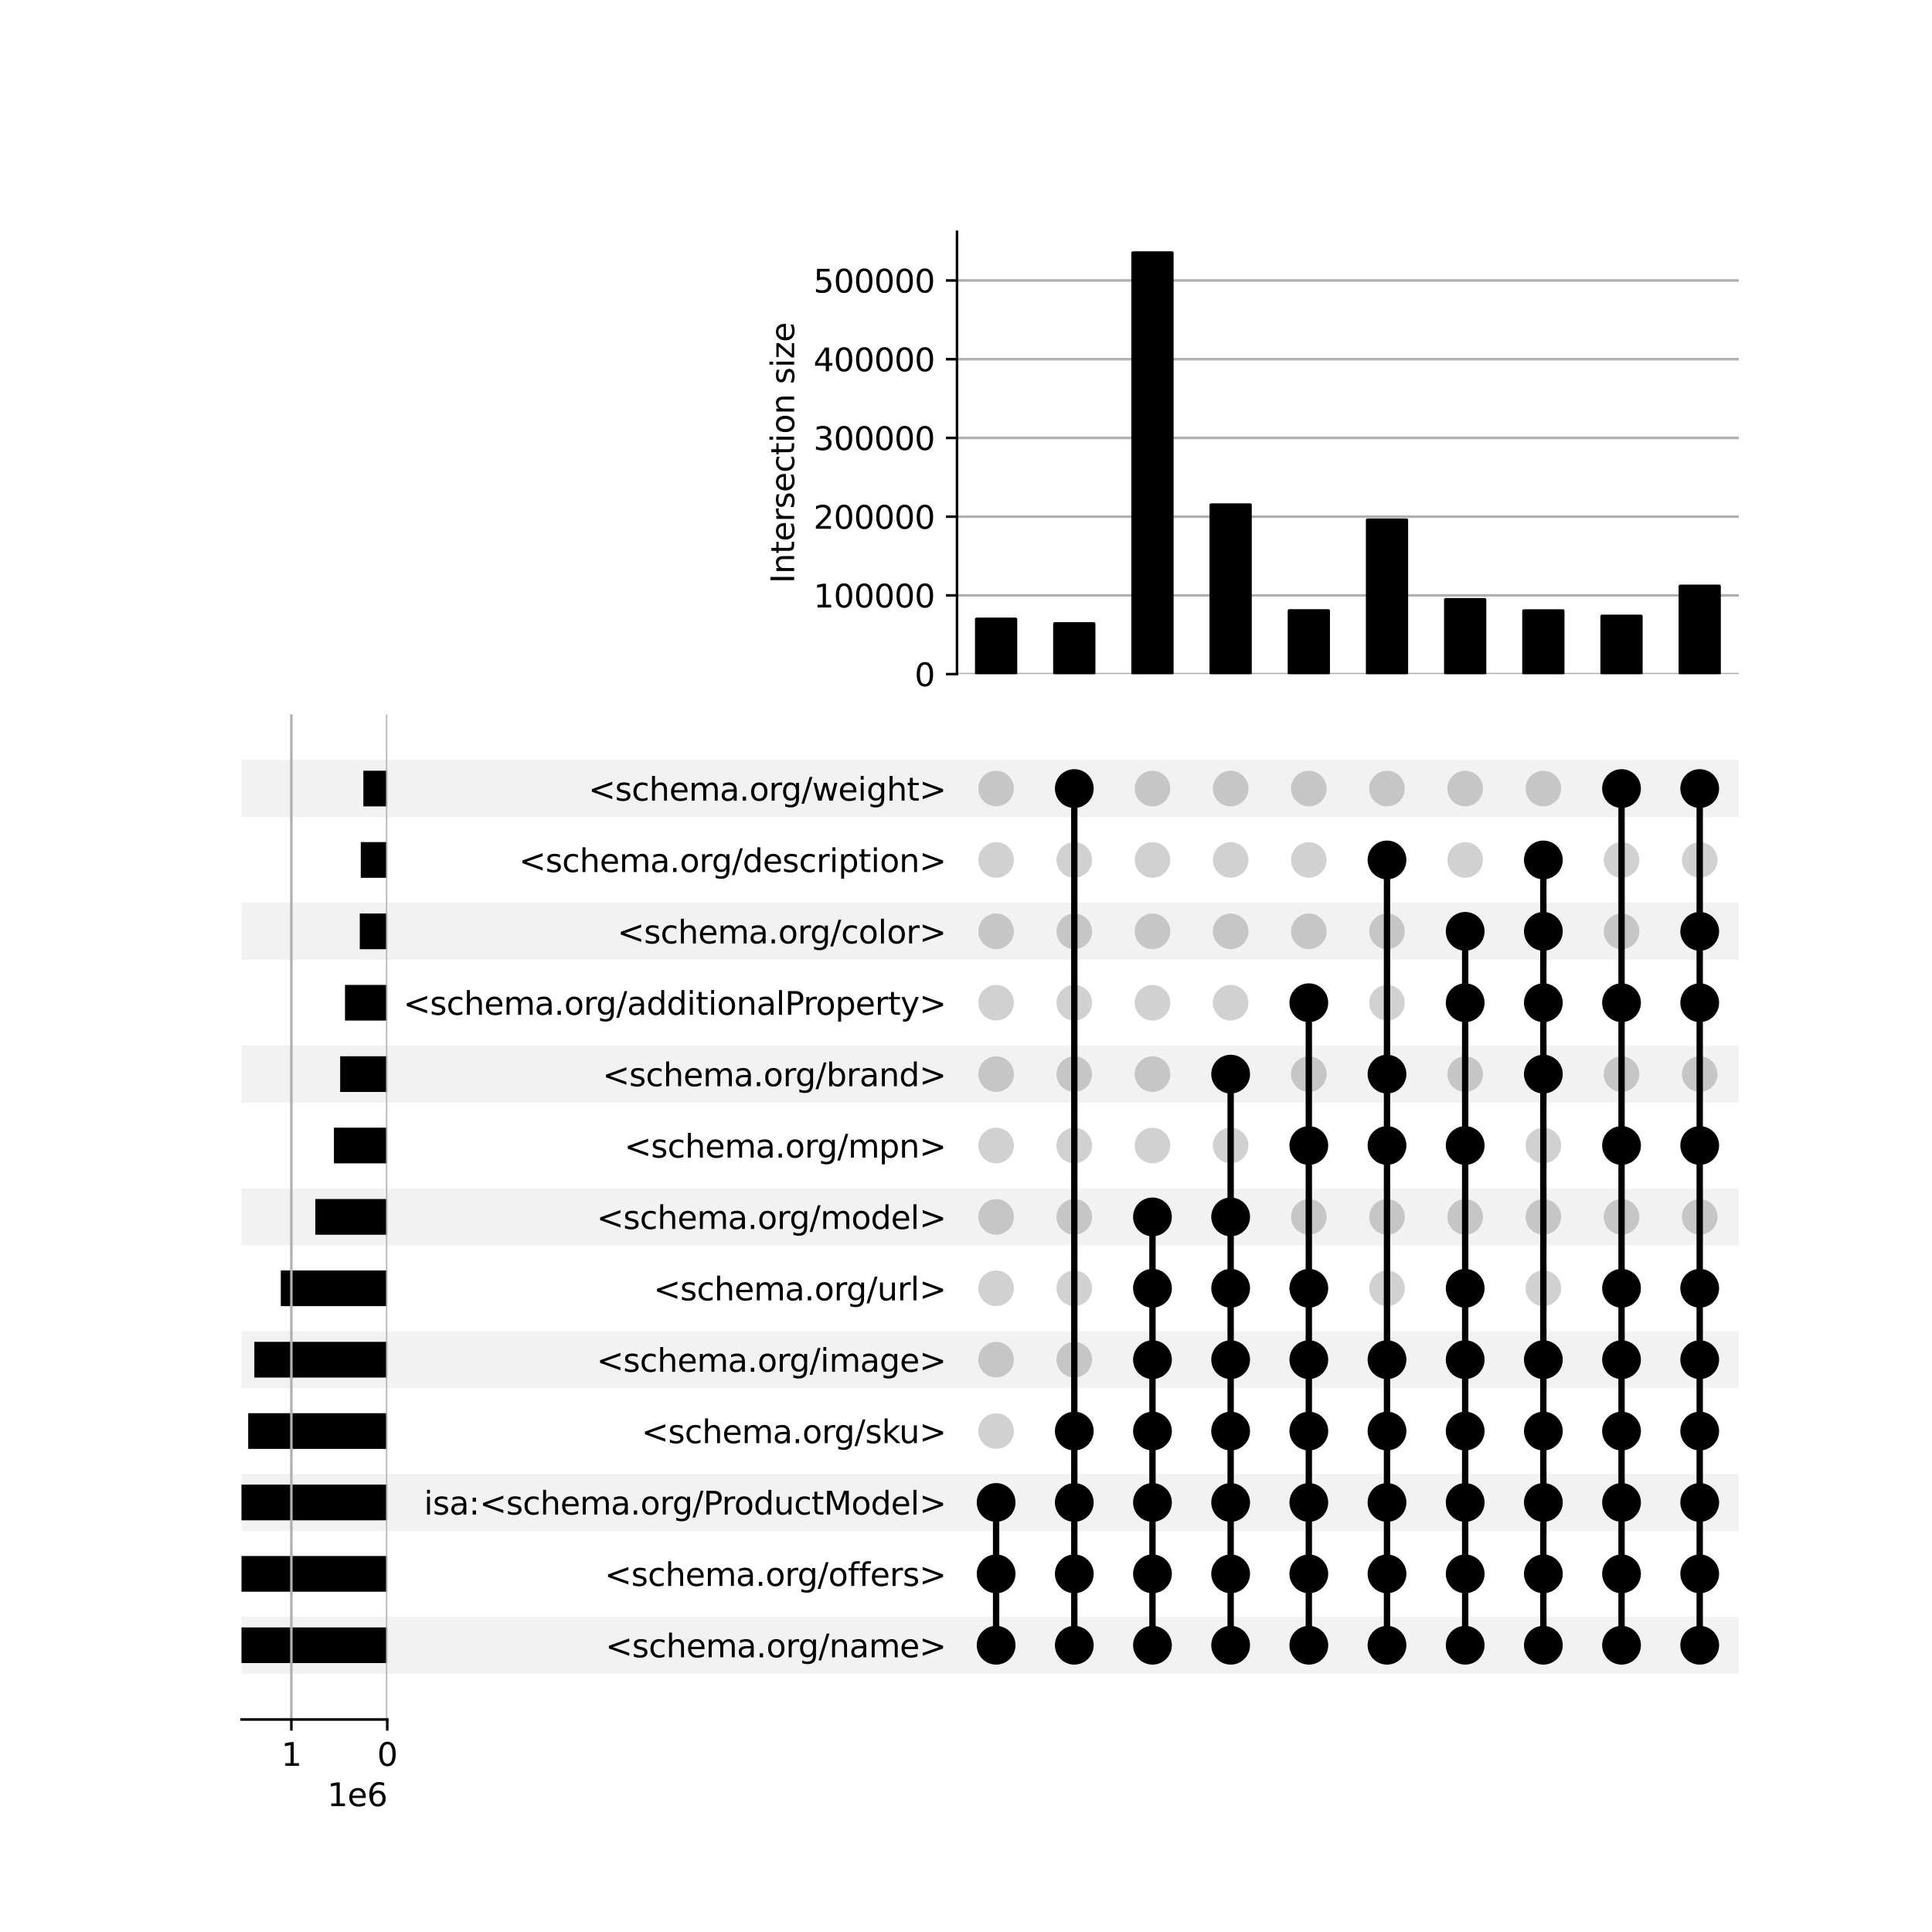 <?xml version="1.0" encoding="utf-8" standalone="no"?>
<!DOCTYPE svg PUBLIC "-//W3C//DTD SVG 1.1//EN"
  "http://www.w3.org/Graphics/SVG/1.1/DTD/svg11.dtd">
<svg xmlns:xlink="http://www.w3.org/1999/xlink" width="608pt" height="608pt" viewBox="0 0 608 608" xmlns="http://www.w3.org/2000/svg" version="1.1">
 <defs>
  <style type="text/css">*{stroke-linejoin: round; stroke-linecap: butt}</style>
 </defs>
 <g id="figure_1">
  <g id="patch_1">
   <path d="M 0 608 
L 608 608 
L 608 0 
L 0 0 
z
" style="fill: #ffffff"/>
  </g>
  <g id="axes_1">
   <g id="patch_2">
    <path d="M 76 526.742 
L 547.2 526.742 
L 547.2 508.769 
L 76 508.769 
z
" clip-path="url(#pb1ffb16865)" style="fill-opacity: 0.051"/>
   </g>
   <g id="patch_3">
    <path d="M 76 481.809 
L 547.2 481.809 
L 547.2 463.836 
L 76 463.836 
z
" clip-path="url(#pb1ffb16865)" style="fill-opacity: 0.051"/>
   </g>
   <g id="patch_4">
    <path d="M 76 436.877 
L 547.2 436.877 
L 547.2 418.904 
L 76 418.904 
z
" clip-path="url(#pb1ffb16865)" style="fill-opacity: 0.051"/>
   </g>
   <g id="patch_5">
    <path d="M 76 391.944 
L 547.2 391.944 
L 547.2 373.971 
L 76 373.971 
z
" clip-path="url(#pb1ffb16865)" style="fill-opacity: 0.051"/>
   </g>
   <g id="patch_6">
    <path d="M 76 347.012 
L 547.2 347.012 
L 547.2 329.039 
L 76 329.039 
z
" clip-path="url(#pb1ffb16865)" style="fill-opacity: 0.051"/>
   </g>
   <g id="patch_7">
    <path d="M 76 302.079 
L 547.2 302.079 
L 547.2 284.106 
L 76 284.106 
z
" clip-path="url(#pb1ffb16865)" style="fill-opacity: 0.051"/>
   </g>
   <g id="patch_8">
    <path d="M 76 257.147 
L 547.2 257.147 
L 547.2 239.174 
L 76 239.174 
z
" clip-path="url(#pb1ffb16865)" style="fill-opacity: 0.051"/>
   </g>
   <g id="matplotlib.axis_1"/>
   <g id="matplotlib.axis_2">
    <g id="ytick_1"/>
    <g id="ytick_2"/>
    <g id="ytick_3"/>
    <g id="ytick_4"/>
    <g id="ytick_5"/>
    <g id="ytick_6"/>
    <g id="ytick_7"/>
    <g id="ytick_8"/>
    <g id="ytick_9"/>
    <g id="ytick_10"/>
    <g id="ytick_11"/>
    <g id="ytick_12"/>
    <g id="ytick_13"/>
   </g>
  </g>
  <g id="axes_2">
   <g id="matplotlib.axis_3">
    <g id="ytick_14">
     <g id="line2d_1"/>
     <g id="text_1">
      <!-- &lt;schema.org/name&gt; -->
      <g transform="translate(190.539 521.554) scale(0.1 -0.1)">
       <defs>
        <path id="DejaVuSans-3c" d="M 4684 3150 
L 1459 2003 
L 4684 863 
L 4684 294 
L 678 1747 
L 678 2266 
L 4684 3719 
L 4684 3150 
z
" transform="scale(0.016)"/>
        <path id="DejaVuSans-73" d="M 2834 3397 
L 2834 2853 
Q 2591 2978 2328 3040 
Q 2066 3103 1784 3103 
Q 1356 3103 1142 2972 
Q 928 2841 928 2578 
Q 928 2378 1081 2264 
Q 1234 2150 1697 2047 
L 1894 2003 
Q 2506 1872 2764 1633 
Q 3022 1394 3022 966 
Q 3022 478 2636 193 
Q 2250 -91 1575 -91 
Q 1294 -91 989 -36 
Q 684 19 347 128 
L 347 722 
Q 666 556 975 473 
Q 1284 391 1588 391 
Q 1994 391 2212 530 
Q 2431 669 2431 922 
Q 2431 1156 2273 1281 
Q 2116 1406 1581 1522 
L 1381 1569 
Q 847 1681 609 1914 
Q 372 2147 372 2553 
Q 372 3047 722 3315 
Q 1072 3584 1716 3584 
Q 2034 3584 2315 3537 
Q 2597 3491 2834 3397 
z
" transform="scale(0.016)"/>
        <path id="DejaVuSans-63" d="M 3122 3366 
L 3122 2828 
Q 2878 2963 2633 3030 
Q 2388 3097 2138 3097 
Q 1578 3097 1268 2742 
Q 959 2388 959 1747 
Q 959 1106 1268 751 
Q 1578 397 2138 397 
Q 2388 397 2633 464 
Q 2878 531 3122 666 
L 3122 134 
Q 2881 22 2623 -34 
Q 2366 -91 2075 -91 
Q 1284 -91 818 406 
Q 353 903 353 1747 
Q 353 2603 823 3093 
Q 1294 3584 2113 3584 
Q 2378 3584 2631 3529 
Q 2884 3475 3122 3366 
z
" transform="scale(0.016)"/>
        <path id="DejaVuSans-68" d="M 3513 2113 
L 3513 0 
L 2938 0 
L 2938 2094 
Q 2938 2591 2744 2837 
Q 2550 3084 2163 3084 
Q 1697 3084 1428 2787 
Q 1159 2491 1159 1978 
L 1159 0 
L 581 0 
L 581 4863 
L 1159 4863 
L 1159 2956 
Q 1366 3272 1645 3428 
Q 1925 3584 2291 3584 
Q 2894 3584 3203 3211 
Q 3513 2838 3513 2113 
z
" transform="scale(0.016)"/>
        <path id="DejaVuSans-65" d="M 3597 1894 
L 3597 1613 
L 953 1613 
Q 991 1019 1311 708 
Q 1631 397 2203 397 
Q 2534 397 2845 478 
Q 3156 559 3463 722 
L 3463 178 
Q 3153 47 2828 -22 
Q 2503 -91 2169 -91 
Q 1331 -91 842 396 
Q 353 884 353 1716 
Q 353 2575 817 3079 
Q 1281 3584 2069 3584 
Q 2775 3584 3186 3129 
Q 3597 2675 3597 1894 
z
M 3022 2063 
Q 3016 2534 2758 2815 
Q 2500 3097 2075 3097 
Q 1594 3097 1305 2825 
Q 1016 2553 972 2059 
L 3022 2063 
z
" transform="scale(0.016)"/>
        <path id="DejaVuSans-6d" d="M 3328 2828 
Q 3544 3216 3844 3400 
Q 4144 3584 4550 3584 
Q 5097 3584 5394 3201 
Q 5691 2819 5691 2113 
L 5691 0 
L 5113 0 
L 5113 2094 
Q 5113 2597 4934 2840 
Q 4756 3084 4391 3084 
Q 3944 3084 3684 2787 
Q 3425 2491 3425 1978 
L 3425 0 
L 2847 0 
L 2847 2094 
Q 2847 2600 2669 2842 
Q 2491 3084 2119 3084 
Q 1678 3084 1418 2786 
Q 1159 2488 1159 1978 
L 1159 0 
L 581 0 
L 581 3500 
L 1159 3500 
L 1159 2956 
Q 1356 3278 1631 3431 
Q 1906 3584 2284 3584 
Q 2666 3584 2933 3390 
Q 3200 3197 3328 2828 
z
" transform="scale(0.016)"/>
        <path id="DejaVuSans-61" d="M 2194 1759 
Q 1497 1759 1228 1600 
Q 959 1441 959 1056 
Q 959 750 1161 570 
Q 1363 391 1709 391 
Q 2188 391 2477 730 
Q 2766 1069 2766 1631 
L 2766 1759 
L 2194 1759 
z
M 3341 1997 
L 3341 0 
L 2766 0 
L 2766 531 
Q 2569 213 2275 61 
Q 1981 -91 1556 -91 
Q 1019 -91 701 211 
Q 384 513 384 1019 
Q 384 1609 779 1909 
Q 1175 2209 1959 2209 
L 2766 2209 
L 2766 2266 
Q 2766 2663 2505 2880 
Q 2244 3097 1772 3097 
Q 1472 3097 1187 3025 
Q 903 2953 641 2809 
L 641 3341 
Q 956 3463 1253 3523 
Q 1550 3584 1831 3584 
Q 2591 3584 2966 3190 
Q 3341 2797 3341 1997 
z
" transform="scale(0.016)"/>
        <path id="DejaVuSans-2e" d="M 684 794 
L 1344 794 
L 1344 0 
L 684 0 
L 684 794 
z
" transform="scale(0.016)"/>
        <path id="DejaVuSans-6f" d="M 1959 3097 
Q 1497 3097 1228 2736 
Q 959 2375 959 1747 
Q 959 1119 1226 758 
Q 1494 397 1959 397 
Q 2419 397 2687 759 
Q 2956 1122 2956 1747 
Q 2956 2369 2687 2733 
Q 2419 3097 1959 3097 
z
M 1959 3584 
Q 2709 3584 3137 3096 
Q 3566 2609 3566 1747 
Q 3566 888 3137 398 
Q 2709 -91 1959 -91 
Q 1206 -91 779 398 
Q 353 888 353 1747 
Q 353 2609 779 3096 
Q 1206 3584 1959 3584 
z
" transform="scale(0.016)"/>
        <path id="DejaVuSans-72" d="M 2631 2963 
Q 2534 3019 2420 3045 
Q 2306 3072 2169 3072 
Q 1681 3072 1420 2755 
Q 1159 2438 1159 1844 
L 1159 0 
L 581 0 
L 581 3500 
L 1159 3500 
L 1159 2956 
Q 1341 3275 1631 3429 
Q 1922 3584 2338 3584 
Q 2397 3584 2469 3576 
Q 2541 3569 2628 3553 
L 2631 2963 
z
" transform="scale(0.016)"/>
        <path id="DejaVuSans-67" d="M 2906 1791 
Q 2906 2416 2648 2759 
Q 2391 3103 1925 3103 
Q 1463 3103 1205 2759 
Q 947 2416 947 1791 
Q 947 1169 1205 825 
Q 1463 481 1925 481 
Q 2391 481 2648 825 
Q 2906 1169 2906 1791 
z
M 3481 434 
Q 3481 -459 3084 -895 
Q 2688 -1331 1869 -1331 
Q 1566 -1331 1297 -1286 
Q 1028 -1241 775 -1147 
L 775 -588 
Q 1028 -725 1275 -790 
Q 1522 -856 1778 -856 
Q 2344 -856 2625 -561 
Q 2906 -266 2906 331 
L 2906 616 
Q 2728 306 2450 153 
Q 2172 0 1784 0 
Q 1141 0 747 490 
Q 353 981 353 1791 
Q 353 2603 747 3093 
Q 1141 3584 1784 3584 
Q 2172 3584 2450 3431 
Q 2728 3278 2906 2969 
L 2906 3500 
L 3481 3500 
L 3481 434 
z
" transform="scale(0.016)"/>
        <path id="DejaVuSans-2f" d="M 1625 4666 
L 2156 4666 
L 531 -594 
L 0 -594 
L 1625 4666 
z
" transform="scale(0.016)"/>
        <path id="DejaVuSans-6e" d="M 3513 2113 
L 3513 0 
L 2938 0 
L 2938 2094 
Q 2938 2591 2744 2837 
Q 2550 3084 2163 3084 
Q 1697 3084 1428 2787 
Q 1159 2491 1159 1978 
L 1159 0 
L 581 0 
L 581 3500 
L 1159 3500 
L 1159 2956 
Q 1366 3272 1645 3428 
Q 1925 3584 2291 3584 
Q 2894 3584 3203 3211 
Q 3513 2838 3513 2113 
z
" transform="scale(0.016)"/>
        <path id="DejaVuSans-3e" d="M 678 3150 
L 678 3719 
L 4684 2266 
L 4684 1747 
L 678 294 
L 678 863 
L 3897 2003 
L 678 3150 
z
" transform="scale(0.016)"/>
       </defs>
       <use xlink:href="#DejaVuSans-3c"/>
       <use xlink:href="#DejaVuSans-73" x="83.789"/>
       <use xlink:href="#DejaVuSans-63" x="135.889"/>
       <use xlink:href="#DejaVuSans-68" x="190.869"/>
       <use xlink:href="#DejaVuSans-65" x="254.248"/>
       <use xlink:href="#DejaVuSans-6d" x="315.771"/>
       <use xlink:href="#DejaVuSans-61" x="413.184"/>
       <use xlink:href="#DejaVuSans-2e" x="474.463"/>
       <use xlink:href="#DejaVuSans-6f" x="506.25"/>
       <use xlink:href="#DejaVuSans-72" x="567.432"/>
       <use xlink:href="#DejaVuSans-67" x="606.795"/>
       <use xlink:href="#DejaVuSans-2f" x="670.271"/>
       <use xlink:href="#DejaVuSans-6e" x="703.963"/>
       <use xlink:href="#DejaVuSans-61" x="767.342"/>
       <use xlink:href="#DejaVuSans-6d" x="828.621"/>
       <use xlink:href="#DejaVuSans-65" x="926.033"/>
       <use xlink:href="#DejaVuSans-3e" x="987.557"/>
      </g>
     </g>
    </g>
    <g id="ytick_15">
     <g id="line2d_2"/>
     <g id="text_2">
      <!-- &lt;schema.org/offers&gt; -->
      <g transform="translate(190.266 499.088) scale(0.1 -0.1)">
       <defs>
        <path id="DejaVuSans-66" d="M 2375 4863 
L 2375 4384 
L 1825 4384 
Q 1516 4384 1395 4259 
Q 1275 4134 1275 3809 
L 1275 3500 
L 2222 3500 
L 2222 3053 
L 1275 3053 
L 1275 0 
L 697 0 
L 697 3053 
L 147 3053 
L 147 3500 
L 697 3500 
L 697 3744 
Q 697 4328 969 4595 
Q 1241 4863 1831 4863 
L 2375 4863 
z
" transform="scale(0.016)"/>
       </defs>
       <use xlink:href="#DejaVuSans-3c"/>
       <use xlink:href="#DejaVuSans-73" x="83.789"/>
       <use xlink:href="#DejaVuSans-63" x="135.889"/>
       <use xlink:href="#DejaVuSans-68" x="190.869"/>
       <use xlink:href="#DejaVuSans-65" x="254.248"/>
       <use xlink:href="#DejaVuSans-6d" x="315.771"/>
       <use xlink:href="#DejaVuSans-61" x="413.184"/>
       <use xlink:href="#DejaVuSans-2e" x="474.463"/>
       <use xlink:href="#DejaVuSans-6f" x="506.25"/>
       <use xlink:href="#DejaVuSans-72" x="567.432"/>
       <use xlink:href="#DejaVuSans-67" x="606.795"/>
       <use xlink:href="#DejaVuSans-2f" x="670.271"/>
       <use xlink:href="#DejaVuSans-6f" x="703.963"/>
       <use xlink:href="#DejaVuSans-66" x="765.145"/>
       <use xlink:href="#DejaVuSans-66" x="800.35"/>
       <use xlink:href="#DejaVuSans-65" x="835.555"/>
       <use xlink:href="#DejaVuSans-72" x="897.078"/>
       <use xlink:href="#DejaVuSans-73" x="938.191"/>
       <use xlink:href="#DejaVuSans-3e" x="990.291"/>
      </g>
     </g>
    </g>
    <g id="ytick_16">
     <g id="line2d_3"/>
     <g id="text_3">
      <!-- isa:&lt;schema.org/ProductModel&gt; -->
      <g transform="translate(133.424 476.622) scale(0.1 -0.1)">
       <defs>
        <path id="DejaVuSans-69" d="M 603 3500 
L 1178 3500 
L 1178 0 
L 603 0 
L 603 3500 
z
M 603 4863 
L 1178 4863 
L 1178 4134 
L 603 4134 
L 603 4863 
z
" transform="scale(0.016)"/>
        <path id="DejaVuSans-3a" d="M 750 794 
L 1409 794 
L 1409 0 
L 750 0 
L 750 794 
z
M 750 3309 
L 1409 3309 
L 1409 2516 
L 750 2516 
L 750 3309 
z
" transform="scale(0.016)"/>
        <path id="DejaVuSans-50" d="M 1259 4147 
L 1259 2394 
L 2053 2394 
Q 2494 2394 2734 2622 
Q 2975 2850 2975 3272 
Q 2975 3691 2734 3919 
Q 2494 4147 2053 4147 
L 1259 4147 
z
M 628 4666 
L 2053 4666 
Q 2838 4666 3239 4311 
Q 3641 3956 3641 3272 
Q 3641 2581 3239 2228 
Q 2838 1875 2053 1875 
L 1259 1875 
L 1259 0 
L 628 0 
L 628 4666 
z
" transform="scale(0.016)"/>
        <path id="DejaVuSans-64" d="M 2906 2969 
L 2906 4863 
L 3481 4863 
L 3481 0 
L 2906 0 
L 2906 525 
Q 2725 213 2448 61 
Q 2172 -91 1784 -91 
Q 1150 -91 751 415 
Q 353 922 353 1747 
Q 353 2572 751 3078 
Q 1150 3584 1784 3584 
Q 2172 3584 2448 3432 
Q 2725 3281 2906 2969 
z
M 947 1747 
Q 947 1113 1208 752 
Q 1469 391 1925 391 
Q 2381 391 2643 752 
Q 2906 1113 2906 1747 
Q 2906 2381 2643 2742 
Q 2381 3103 1925 3103 
Q 1469 3103 1208 2742 
Q 947 2381 947 1747 
z
" transform="scale(0.016)"/>
        <path id="DejaVuSans-75" d="M 544 1381 
L 544 3500 
L 1119 3500 
L 1119 1403 
Q 1119 906 1312 657 
Q 1506 409 1894 409 
Q 2359 409 2629 706 
Q 2900 1003 2900 1516 
L 2900 3500 
L 3475 3500 
L 3475 0 
L 2900 0 
L 2900 538 
Q 2691 219 2414 64 
Q 2138 -91 1772 -91 
Q 1169 -91 856 284 
Q 544 659 544 1381 
z
M 1991 3584 
L 1991 3584 
z
" transform="scale(0.016)"/>
        <path id="DejaVuSans-74" d="M 1172 4494 
L 1172 3500 
L 2356 3500 
L 2356 3053 
L 1172 3053 
L 1172 1153 
Q 1172 725 1289 603 
Q 1406 481 1766 481 
L 2356 481 
L 2356 0 
L 1766 0 
Q 1100 0 847 248 
Q 594 497 594 1153 
L 594 3053 
L 172 3053 
L 172 3500 
L 594 3500 
L 594 4494 
L 1172 4494 
z
" transform="scale(0.016)"/>
        <path id="DejaVuSans-4d" d="M 628 4666 
L 1569 4666 
L 2759 1491 
L 3956 4666 
L 4897 4666 
L 4897 0 
L 4281 0 
L 4281 4097 
L 3078 897 
L 2444 897 
L 1241 4097 
L 1241 0 
L 628 0 
L 628 4666 
z
" transform="scale(0.016)"/>
        <path id="DejaVuSans-6c" d="M 603 4863 
L 1178 4863 
L 1178 0 
L 603 0 
L 603 4863 
z
" transform="scale(0.016)"/>
       </defs>
       <use xlink:href="#DejaVuSans-69"/>
       <use xlink:href="#DejaVuSans-73" x="27.783"/>
       <use xlink:href="#DejaVuSans-61" x="79.883"/>
       <use xlink:href="#DejaVuSans-3a" x="141.162"/>
       <use xlink:href="#DejaVuSans-3c" x="174.854"/>
       <use xlink:href="#DejaVuSans-73" x="258.643"/>
       <use xlink:href="#DejaVuSans-63" x="310.742"/>
       <use xlink:href="#DejaVuSans-68" x="365.723"/>
       <use xlink:href="#DejaVuSans-65" x="429.102"/>
       <use xlink:href="#DejaVuSans-6d" x="490.625"/>
       <use xlink:href="#DejaVuSans-61" x="588.037"/>
       <use xlink:href="#DejaVuSans-2e" x="649.316"/>
       <use xlink:href="#DejaVuSans-6f" x="681.104"/>
       <use xlink:href="#DejaVuSans-72" x="742.285"/>
       <use xlink:href="#DejaVuSans-67" x="781.648"/>
       <use xlink:href="#DejaVuSans-2f" x="845.125"/>
       <use xlink:href="#DejaVuSans-50" x="878.816"/>
       <use xlink:href="#DejaVuSans-72" x="937.369"/>
       <use xlink:href="#DejaVuSans-6f" x="976.232"/>
       <use xlink:href="#DejaVuSans-64" x="1037.414"/>
       <use xlink:href="#DejaVuSans-75" x="1100.891"/>
       <use xlink:href="#DejaVuSans-63" x="1164.27"/>
       <use xlink:href="#DejaVuSans-74" x="1219.25"/>
       <use xlink:href="#DejaVuSans-4d" x="1258.459"/>
       <use xlink:href="#DejaVuSans-6f" x="1344.738"/>
       <use xlink:href="#DejaVuSans-64" x="1405.92"/>
       <use xlink:href="#DejaVuSans-65" x="1469.396"/>
       <use xlink:href="#DejaVuSans-6c" x="1530.92"/>
       <use xlink:href="#DejaVuSans-3e" x="1558.703"/>
      </g>
     </g>
    </g>
    <g id="ytick_17">
     <g id="line2d_4"/>
     <g id="text_4">
      <!-- &lt;schema.org/sku&gt; -->
      <g transform="translate(201.874 454.156) scale(0.1 -0.1)">
       <defs>
        <path id="DejaVuSans-6b" d="M 581 4863 
L 1159 4863 
L 1159 1991 
L 2875 3500 
L 3609 3500 
L 1753 1863 
L 3688 0 
L 2938 0 
L 1159 1709 
L 1159 0 
L 581 0 
L 581 4863 
z
" transform="scale(0.016)"/>
       </defs>
       <use xlink:href="#DejaVuSans-3c"/>
       <use xlink:href="#DejaVuSans-73" x="83.789"/>
       <use xlink:href="#DejaVuSans-63" x="135.889"/>
       <use xlink:href="#DejaVuSans-68" x="190.869"/>
       <use xlink:href="#DejaVuSans-65" x="254.248"/>
       <use xlink:href="#DejaVuSans-6d" x="315.771"/>
       <use xlink:href="#DejaVuSans-61" x="413.184"/>
       <use xlink:href="#DejaVuSans-2e" x="474.463"/>
       <use xlink:href="#DejaVuSans-6f" x="506.25"/>
       <use xlink:href="#DejaVuSans-72" x="567.432"/>
       <use xlink:href="#DejaVuSans-67" x="606.795"/>
       <use xlink:href="#DejaVuSans-2f" x="670.271"/>
       <use xlink:href="#DejaVuSans-73" x="703.963"/>
       <use xlink:href="#DejaVuSans-6b" x="756.062"/>
       <use xlink:href="#DejaVuSans-75" x="810.848"/>
       <use xlink:href="#DejaVuSans-3e" x="874.227"/>
      </g>
     </g>
    </g>
    <g id="ytick_18">
     <g id="line2d_5"/>
     <g id="text_5">
      <!-- &lt;schema.org/image&gt; -->
      <g transform="translate(187.75 431.689) scale(0.1 -0.1)">
       <use xlink:href="#DejaVuSans-3c"/>
       <use xlink:href="#DejaVuSans-73" x="83.789"/>
       <use xlink:href="#DejaVuSans-63" x="135.889"/>
       <use xlink:href="#DejaVuSans-68" x="190.869"/>
       <use xlink:href="#DejaVuSans-65" x="254.248"/>
       <use xlink:href="#DejaVuSans-6d" x="315.771"/>
       <use xlink:href="#DejaVuSans-61" x="413.184"/>
       <use xlink:href="#DejaVuSans-2e" x="474.463"/>
       <use xlink:href="#DejaVuSans-6f" x="506.25"/>
       <use xlink:href="#DejaVuSans-72" x="567.432"/>
       <use xlink:href="#DejaVuSans-67" x="606.795"/>
       <use xlink:href="#DejaVuSans-2f" x="670.271"/>
       <use xlink:href="#DejaVuSans-69" x="703.963"/>
       <use xlink:href="#DejaVuSans-6d" x="731.746"/>
       <use xlink:href="#DejaVuSans-61" x="829.158"/>
       <use xlink:href="#DejaVuSans-67" x="890.438"/>
       <use xlink:href="#DejaVuSans-65" x="953.914"/>
       <use xlink:href="#DejaVuSans-3e" x="1015.438"/>
      </g>
     </g>
    </g>
    <g id="ytick_19">
     <g id="line2d_6"/>
     <g id="text_6">
      <!-- &lt;schema.org/url&gt; -->
      <g transform="translate(205.672 409.223) scale(0.1 -0.1)">
       <use xlink:href="#DejaVuSans-3c"/>
       <use xlink:href="#DejaVuSans-73" x="83.789"/>
       <use xlink:href="#DejaVuSans-63" x="135.889"/>
       <use xlink:href="#DejaVuSans-68" x="190.869"/>
       <use xlink:href="#DejaVuSans-65" x="254.248"/>
       <use xlink:href="#DejaVuSans-6d" x="315.771"/>
       <use xlink:href="#DejaVuSans-61" x="413.184"/>
       <use xlink:href="#DejaVuSans-2e" x="474.463"/>
       <use xlink:href="#DejaVuSans-6f" x="506.25"/>
       <use xlink:href="#DejaVuSans-72" x="567.432"/>
       <use xlink:href="#DejaVuSans-67" x="606.795"/>
       <use xlink:href="#DejaVuSans-2f" x="670.271"/>
       <use xlink:href="#DejaVuSans-75" x="703.963"/>
       <use xlink:href="#DejaVuSans-72" x="767.342"/>
       <use xlink:href="#DejaVuSans-6c" x="808.455"/>
       <use xlink:href="#DejaVuSans-3e" x="836.238"/>
      </g>
     </g>
    </g>
    <g id="ytick_20">
     <g id="line2d_7"/>
     <g id="text_7">
      <!-- &lt;schema.org/model&gt; -->
      <g transform="translate(187.76 386.757) scale(0.1 -0.1)">
       <use xlink:href="#DejaVuSans-3c"/>
       <use xlink:href="#DejaVuSans-73" x="83.789"/>
       <use xlink:href="#DejaVuSans-63" x="135.889"/>
       <use xlink:href="#DejaVuSans-68" x="190.869"/>
       <use xlink:href="#DejaVuSans-65" x="254.248"/>
       <use xlink:href="#DejaVuSans-6d" x="315.771"/>
       <use xlink:href="#DejaVuSans-61" x="413.184"/>
       <use xlink:href="#DejaVuSans-2e" x="474.463"/>
       <use xlink:href="#DejaVuSans-6f" x="506.25"/>
       <use xlink:href="#DejaVuSans-72" x="567.432"/>
       <use xlink:href="#DejaVuSans-67" x="606.795"/>
       <use xlink:href="#DejaVuSans-2f" x="670.271"/>
       <use xlink:href="#DejaVuSans-6d" x="703.963"/>
       <use xlink:href="#DejaVuSans-6f" x="801.375"/>
       <use xlink:href="#DejaVuSans-64" x="862.557"/>
       <use xlink:href="#DejaVuSans-65" x="926.033"/>
       <use xlink:href="#DejaVuSans-6c" x="987.557"/>
       <use xlink:href="#DejaVuSans-3e" x="1015.34"/>
      </g>
     </g>
    </g>
    <g id="ytick_21">
     <g id="line2d_8"/>
     <g id="text_8">
      <!-- &lt;schema.org/mpn&gt; -->
      <g transform="translate(196.472 364.291) scale(0.1 -0.1)">
       <defs>
        <path id="DejaVuSans-70" d="M 1159 525 
L 1159 -1331 
L 581 -1331 
L 581 3500 
L 1159 3500 
L 1159 2969 
Q 1341 3281 1617 3432 
Q 1894 3584 2278 3584 
Q 2916 3584 3314 3078 
Q 3713 2572 3713 1747 
Q 3713 922 3314 415 
Q 2916 -91 2278 -91 
Q 1894 -91 1617 61 
Q 1341 213 1159 525 
z
M 3116 1747 
Q 3116 2381 2855 2742 
Q 2594 3103 2138 3103 
Q 1681 3103 1420 2742 
Q 1159 2381 1159 1747 
Q 1159 1113 1420 752 
Q 1681 391 2138 391 
Q 2594 391 2855 752 
Q 3116 1113 3116 1747 
z
" transform="scale(0.016)"/>
       </defs>
       <use xlink:href="#DejaVuSans-3c"/>
       <use xlink:href="#DejaVuSans-73" x="83.789"/>
       <use xlink:href="#DejaVuSans-63" x="135.889"/>
       <use xlink:href="#DejaVuSans-68" x="190.869"/>
       <use xlink:href="#DejaVuSans-65" x="254.248"/>
       <use xlink:href="#DejaVuSans-6d" x="315.771"/>
       <use xlink:href="#DejaVuSans-61" x="413.184"/>
       <use xlink:href="#DejaVuSans-2e" x="474.463"/>
       <use xlink:href="#DejaVuSans-6f" x="506.25"/>
       <use xlink:href="#DejaVuSans-72" x="567.432"/>
       <use xlink:href="#DejaVuSans-67" x="606.795"/>
       <use xlink:href="#DejaVuSans-2f" x="670.271"/>
       <use xlink:href="#DejaVuSans-6d" x="703.963"/>
       <use xlink:href="#DejaVuSans-70" x="801.375"/>
       <use xlink:href="#DejaVuSans-6e" x="864.852"/>
       <use xlink:href="#DejaVuSans-3e" x="928.23"/>
      </g>
     </g>
    </g>
    <g id="ytick_22">
     <g id="line2d_9"/>
     <g id="text_9">
      <!-- &lt;schema.org/brand&gt; -->
      <g transform="translate(189.625 341.825) scale(0.1 -0.1)">
       <defs>
        <path id="DejaVuSans-62" d="M 3116 1747 
Q 3116 2381 2855 2742 
Q 2594 3103 2138 3103 
Q 1681 3103 1420 2742 
Q 1159 2381 1159 1747 
Q 1159 1113 1420 752 
Q 1681 391 2138 391 
Q 2594 391 2855 752 
Q 3116 1113 3116 1747 
z
M 1159 2969 
Q 1341 3281 1617 3432 
Q 1894 3584 2278 3584 
Q 2916 3584 3314 3078 
Q 3713 2572 3713 1747 
Q 3713 922 3314 415 
Q 2916 -91 2278 -91 
Q 1894 -91 1617 61 
Q 1341 213 1159 525 
L 1159 0 
L 581 0 
L 581 4863 
L 1159 4863 
L 1159 2969 
z
" transform="scale(0.016)"/>
       </defs>
       <use xlink:href="#DejaVuSans-3c"/>
       <use xlink:href="#DejaVuSans-73" x="83.789"/>
       <use xlink:href="#DejaVuSans-63" x="135.889"/>
       <use xlink:href="#DejaVuSans-68" x="190.869"/>
       <use xlink:href="#DejaVuSans-65" x="254.248"/>
       <use xlink:href="#DejaVuSans-6d" x="315.771"/>
       <use xlink:href="#DejaVuSans-61" x="413.184"/>
       <use xlink:href="#DejaVuSans-2e" x="474.463"/>
       <use xlink:href="#DejaVuSans-6f" x="506.25"/>
       <use xlink:href="#DejaVuSans-72" x="567.432"/>
       <use xlink:href="#DejaVuSans-67" x="606.795"/>
       <use xlink:href="#DejaVuSans-2f" x="670.271"/>
       <use xlink:href="#DejaVuSans-62" x="703.963"/>
       <use xlink:href="#DejaVuSans-72" x="767.439"/>
       <use xlink:href="#DejaVuSans-61" x="808.553"/>
       <use xlink:href="#DejaVuSans-6e" x="869.832"/>
       <use xlink:href="#DejaVuSans-64" x="933.211"/>
       <use xlink:href="#DejaVuSans-3e" x="996.688"/>
      </g>
     </g>
    </g>
    <g id="ytick_23">
     <g id="line2d_10"/>
     <g id="text_10">
      <!-- &lt;schema.org/additionalProperty&gt; -->
      <g transform="translate(126.924 319.358) scale(0.1 -0.1)">
       <defs>
        <path id="DejaVuSans-79" d="M 2059 -325 
Q 1816 -950 1584 -1140 
Q 1353 -1331 966 -1331 
L 506 -1331 
L 506 -850 
L 844 -850 
Q 1081 -850 1212 -737 
Q 1344 -625 1503 -206 
L 1606 56 
L 191 3500 
L 800 3500 
L 1894 763 
L 2988 3500 
L 3597 3500 
L 2059 -325 
z
" transform="scale(0.016)"/>
       </defs>
       <use xlink:href="#DejaVuSans-3c"/>
       <use xlink:href="#DejaVuSans-73" x="83.789"/>
       <use xlink:href="#DejaVuSans-63" x="135.889"/>
       <use xlink:href="#DejaVuSans-68" x="190.869"/>
       <use xlink:href="#DejaVuSans-65" x="254.248"/>
       <use xlink:href="#DejaVuSans-6d" x="315.771"/>
       <use xlink:href="#DejaVuSans-61" x="413.184"/>
       <use xlink:href="#DejaVuSans-2e" x="474.463"/>
       <use xlink:href="#DejaVuSans-6f" x="506.25"/>
       <use xlink:href="#DejaVuSans-72" x="567.432"/>
       <use xlink:href="#DejaVuSans-67" x="606.795"/>
       <use xlink:href="#DejaVuSans-2f" x="670.271"/>
       <use xlink:href="#DejaVuSans-61" x="703.963"/>
       <use xlink:href="#DejaVuSans-64" x="765.242"/>
       <use xlink:href="#DejaVuSans-64" x="828.719"/>
       <use xlink:href="#DejaVuSans-69" x="892.195"/>
       <use xlink:href="#DejaVuSans-74" x="919.979"/>
       <use xlink:href="#DejaVuSans-69" x="959.188"/>
       <use xlink:href="#DejaVuSans-6f" x="986.971"/>
       <use xlink:href="#DejaVuSans-6e" x="1048.152"/>
       <use xlink:href="#DejaVuSans-61" x="1111.531"/>
       <use xlink:href="#DejaVuSans-6c" x="1172.811"/>
       <use xlink:href="#DejaVuSans-50" x="1200.594"/>
       <use xlink:href="#DejaVuSans-72" x="1259.146"/>
       <use xlink:href="#DejaVuSans-6f" x="1298.01"/>
       <use xlink:href="#DejaVuSans-70" x="1359.191"/>
       <use xlink:href="#DejaVuSans-65" x="1422.668"/>
       <use xlink:href="#DejaVuSans-72" x="1484.191"/>
       <use xlink:href="#DejaVuSans-74" x="1525.305"/>
       <use xlink:href="#DejaVuSans-79" x="1564.514"/>
       <use xlink:href="#DejaVuSans-3e" x="1623.693"/>
      </g>
     </g>
    </g>
    <g id="ytick_24">
     <g id="line2d_11"/>
     <g id="text_11">
      <!-- &lt;schema.org/color&gt; -->
      <g transform="translate(194.274 296.892) scale(0.1 -0.1)">
       <use xlink:href="#DejaVuSans-3c"/>
       <use xlink:href="#DejaVuSans-73" x="83.789"/>
       <use xlink:href="#DejaVuSans-63" x="135.889"/>
       <use xlink:href="#DejaVuSans-68" x="190.869"/>
       <use xlink:href="#DejaVuSans-65" x="254.248"/>
       <use xlink:href="#DejaVuSans-6d" x="315.771"/>
       <use xlink:href="#DejaVuSans-61" x="413.184"/>
       <use xlink:href="#DejaVuSans-2e" x="474.463"/>
       <use xlink:href="#DejaVuSans-6f" x="506.25"/>
       <use xlink:href="#DejaVuSans-72" x="567.432"/>
       <use xlink:href="#DejaVuSans-67" x="606.795"/>
       <use xlink:href="#DejaVuSans-2f" x="670.271"/>
       <use xlink:href="#DejaVuSans-63" x="703.963"/>
       <use xlink:href="#DejaVuSans-6f" x="758.943"/>
       <use xlink:href="#DejaVuSans-6c" x="820.125"/>
       <use xlink:href="#DejaVuSans-6f" x="847.908"/>
       <use xlink:href="#DejaVuSans-72" x="909.09"/>
       <use xlink:href="#DejaVuSans-3e" x="950.203"/>
      </g>
     </g>
    </g>
    <g id="ytick_25">
     <g id="line2d_12"/>
     <g id="text_12">
      <!-- &lt;schema.org/description&gt; -->
      <g transform="translate(163.297 274.426) scale(0.1 -0.1)">
       <use xlink:href="#DejaVuSans-3c"/>
       <use xlink:href="#DejaVuSans-73" x="83.789"/>
       <use xlink:href="#DejaVuSans-63" x="135.889"/>
       <use xlink:href="#DejaVuSans-68" x="190.869"/>
       <use xlink:href="#DejaVuSans-65" x="254.248"/>
       <use xlink:href="#DejaVuSans-6d" x="315.771"/>
       <use xlink:href="#DejaVuSans-61" x="413.184"/>
       <use xlink:href="#DejaVuSans-2e" x="474.463"/>
       <use xlink:href="#DejaVuSans-6f" x="506.25"/>
       <use xlink:href="#DejaVuSans-72" x="567.432"/>
       <use xlink:href="#DejaVuSans-67" x="606.795"/>
       <use xlink:href="#DejaVuSans-2f" x="670.271"/>
       <use xlink:href="#DejaVuSans-64" x="703.963"/>
       <use xlink:href="#DejaVuSans-65" x="767.439"/>
       <use xlink:href="#DejaVuSans-73" x="828.963"/>
       <use xlink:href="#DejaVuSans-63" x="881.062"/>
       <use xlink:href="#DejaVuSans-72" x="936.043"/>
       <use xlink:href="#DejaVuSans-69" x="977.156"/>
       <use xlink:href="#DejaVuSans-70" x="1004.939"/>
       <use xlink:href="#DejaVuSans-74" x="1068.416"/>
       <use xlink:href="#DejaVuSans-69" x="1107.625"/>
       <use xlink:href="#DejaVuSans-6f" x="1135.408"/>
       <use xlink:href="#DejaVuSans-6e" x="1196.59"/>
       <use xlink:href="#DejaVuSans-3e" x="1259.969"/>
      </g>
     </g>
    </g>
    <g id="ytick_26">
     <g id="line2d_13"/>
     <g id="text_13">
      <!-- &lt;schema.org/weight&gt; -->
      <g transform="translate(185.183 251.96) scale(0.1 -0.1)">
       <defs>
        <path id="DejaVuSans-77" d="M 269 3500 
L 844 3500 
L 1563 769 
L 2278 3500 
L 2956 3500 
L 3675 769 
L 4391 3500 
L 4966 3500 
L 4050 0 
L 3372 0 
L 2619 2869 
L 1863 0 
L 1184 0 
L 269 3500 
z
" transform="scale(0.016)"/>
       </defs>
       <use xlink:href="#DejaVuSans-3c"/>
       <use xlink:href="#DejaVuSans-73" x="83.789"/>
       <use xlink:href="#DejaVuSans-63" x="135.889"/>
       <use xlink:href="#DejaVuSans-68" x="190.869"/>
       <use xlink:href="#DejaVuSans-65" x="254.248"/>
       <use xlink:href="#DejaVuSans-6d" x="315.771"/>
       <use xlink:href="#DejaVuSans-61" x="413.184"/>
       <use xlink:href="#DejaVuSans-2e" x="474.463"/>
       <use xlink:href="#DejaVuSans-6f" x="506.25"/>
       <use xlink:href="#DejaVuSans-72" x="567.432"/>
       <use xlink:href="#DejaVuSans-67" x="606.795"/>
       <use xlink:href="#DejaVuSans-2f" x="670.271"/>
       <use xlink:href="#DejaVuSans-77" x="703.963"/>
       <use xlink:href="#DejaVuSans-65" x="785.75"/>
       <use xlink:href="#DejaVuSans-69" x="847.273"/>
       <use xlink:href="#DejaVuSans-67" x="875.057"/>
       <use xlink:href="#DejaVuSans-68" x="938.533"/>
       <use xlink:href="#DejaVuSans-74" x="1001.912"/>
       <use xlink:href="#DejaVuSans-3e" x="1041.121"/>
      </g>
     </g>
    </g>
   </g>
   <g id="LineCollection_1">
    <path d="M 313.476 517.755 
L 313.476 472.823 
" clip-path="url(#pd27da41e0c)" style="fill: none; stroke: #000000; stroke-width: 2"/>
    <path d="M 338.079 517.755 
L 338.079 248.161 
" clip-path="url(#pd27da41e0c)" style="fill: none; stroke: #000000; stroke-width: 2"/>
    <path d="M 362.681 517.755 
L 362.681 382.958 
" clip-path="url(#pd27da41e0c)" style="fill: none; stroke: #000000; stroke-width: 2"/>
    <path d="M 387.284 517.755 
L 387.284 338.025 
" clip-path="url(#pd27da41e0c)" style="fill: none; stroke: #000000; stroke-width: 2"/>
    <path d="M 411.886 517.755 
L 411.886 315.559 
" clip-path="url(#pd27da41e0c)" style="fill: none; stroke: #000000; stroke-width: 2"/>
    <path d="M 436.489 517.755 
L 436.489 270.627 
" clip-path="url(#pd27da41e0c)" style="fill: none; stroke: #000000; stroke-width: 2"/>
    <path d="M 461.091 517.755 
L 461.091 293.093 
" clip-path="url(#pd27da41e0c)" style="fill: none; stroke: #000000; stroke-width: 2"/>
    <path d="M 485.694 517.755 
L 485.694 270.627 
" clip-path="url(#pd27da41e0c)" style="fill: none; stroke: #000000; stroke-width: 2"/>
    <path d="M 510.296 517.755 
L 510.296 248.161 
" clip-path="url(#pd27da41e0c)" style="fill: none; stroke: #000000; stroke-width: 2"/>
    <path d="M 534.899 517.755 
L 534.899 248.161 
" clip-path="url(#pd27da41e0c)" style="fill: none; stroke: #000000; stroke-width: 2"/>
   </g>
   <g id="PathCollection_1">
    <defs>
     <path id="C0_0_5a5d5b66d7" d="M 0 5.6 
C 1.485 5.6 2.91 5.01 3.96 3.96 
C 5.01 2.91 5.6 1.485 5.6 -0 
C 5.6 -1.485 5.01 -2.91 3.96 -3.96 
C 2.91 -5.01 1.485 -5.6 0 -5.6 
C -1.485 -5.6 -2.91 -5.01 -3.96 -3.96 
C -5.01 -2.91 -5.6 -1.485 -5.6 0 
C -5.6 1.485 -5.01 2.91 -3.96 3.96 
C -2.91 5.01 -1.485 5.6 0 5.6 
z
"/>
    </defs>
    <g clip-path="url(#pd27da41e0c)">
     <use xlink:href="#C0_0_5a5d5b66d7" x="313.476" y="517.755" style="stroke: #000000"/>
    </g>
    <g clip-path="url(#pd27da41e0c)">
     <use xlink:href="#C0_0_5a5d5b66d7" x="313.476" y="495.289" style="stroke: #000000"/>
    </g>
    <g clip-path="url(#pd27da41e0c)">
     <use xlink:href="#C0_0_5a5d5b66d7" x="313.476" y="472.823" style="stroke: #000000"/>
    </g>
    <g clip-path="url(#pd27da41e0c)">
     <use xlink:href="#C0_0_5a5d5b66d7" x="313.476" y="450.356" style="fill-opacity: 0.18"/>
    </g>
    <g clip-path="url(#pd27da41e0c)">
     <use xlink:href="#C0_0_5a5d5b66d7" x="313.476" y="427.89" style="fill-opacity: 0.18"/>
    </g>
    <g clip-path="url(#pd27da41e0c)">
     <use xlink:href="#C0_0_5a5d5b66d7" x="313.476" y="405.424" style="fill-opacity: 0.18"/>
    </g>
    <g clip-path="url(#pd27da41e0c)">
     <use xlink:href="#C0_0_5a5d5b66d7" x="313.476" y="382.958" style="fill-opacity: 0.18"/>
    </g>
    <g clip-path="url(#pd27da41e0c)">
     <use xlink:href="#C0_0_5a5d5b66d7" x="313.476" y="360.492" style="fill-opacity: 0.18"/>
    </g>
    <g clip-path="url(#pd27da41e0c)">
     <use xlink:href="#C0_0_5a5d5b66d7" x="313.476" y="338.025" style="fill-opacity: 0.18"/>
    </g>
    <g clip-path="url(#pd27da41e0c)">
     <use xlink:href="#C0_0_5a5d5b66d7" x="313.476" y="315.559" style="fill-opacity: 0.18"/>
    </g>
    <g clip-path="url(#pd27da41e0c)">
     <use xlink:href="#C0_0_5a5d5b66d7" x="313.476" y="293.093" style="fill-opacity: 0.18"/>
    </g>
    <g clip-path="url(#pd27da41e0c)">
     <use xlink:href="#C0_0_5a5d5b66d7" x="313.476" y="270.627" style="fill-opacity: 0.18"/>
    </g>
    <g clip-path="url(#pd27da41e0c)">
     <use xlink:href="#C0_0_5a5d5b66d7" x="313.476" y="248.161" style="fill-opacity: 0.18"/>
    </g>
    <g clip-path="url(#pd27da41e0c)">
     <use xlink:href="#C0_0_5a5d5b66d7" x="338.079" y="517.755" style="stroke: #000000"/>
    </g>
    <g clip-path="url(#pd27da41e0c)">
     <use xlink:href="#C0_0_5a5d5b66d7" x="338.079" y="495.289" style="stroke: #000000"/>
    </g>
    <g clip-path="url(#pd27da41e0c)">
     <use xlink:href="#C0_0_5a5d5b66d7" x="338.079" y="472.823" style="stroke: #000000"/>
    </g>
    <g clip-path="url(#pd27da41e0c)">
     <use xlink:href="#C0_0_5a5d5b66d7" x="338.079" y="450.356" style="stroke: #000000"/>
    </g>
    <g clip-path="url(#pd27da41e0c)">
     <use xlink:href="#C0_0_5a5d5b66d7" x="338.079" y="427.89" style="fill-opacity: 0.18"/>
    </g>
    <g clip-path="url(#pd27da41e0c)">
     <use xlink:href="#C0_0_5a5d5b66d7" x="338.079" y="405.424" style="fill-opacity: 0.18"/>
    </g>
    <g clip-path="url(#pd27da41e0c)">
     <use xlink:href="#C0_0_5a5d5b66d7" x="338.079" y="382.958" style="fill-opacity: 0.18"/>
    </g>
    <g clip-path="url(#pd27da41e0c)">
     <use xlink:href="#C0_0_5a5d5b66d7" x="338.079" y="360.492" style="fill-opacity: 0.18"/>
    </g>
    <g clip-path="url(#pd27da41e0c)">
     <use xlink:href="#C0_0_5a5d5b66d7" x="338.079" y="338.025" style="fill-opacity: 0.18"/>
    </g>
    <g clip-path="url(#pd27da41e0c)">
     <use xlink:href="#C0_0_5a5d5b66d7" x="338.079" y="315.559" style="fill-opacity: 0.18"/>
    </g>
    <g clip-path="url(#pd27da41e0c)">
     <use xlink:href="#C0_0_5a5d5b66d7" x="338.079" y="293.093" style="fill-opacity: 0.18"/>
    </g>
    <g clip-path="url(#pd27da41e0c)">
     <use xlink:href="#C0_0_5a5d5b66d7" x="338.079" y="270.627" style="fill-opacity: 0.18"/>
    </g>
    <g clip-path="url(#pd27da41e0c)">
     <use xlink:href="#C0_0_5a5d5b66d7" x="338.079" y="248.161" style="stroke: #000000"/>
    </g>
    <g clip-path="url(#pd27da41e0c)">
     <use xlink:href="#C0_0_5a5d5b66d7" x="362.681" y="517.755" style="stroke: #000000"/>
    </g>
    <g clip-path="url(#pd27da41e0c)">
     <use xlink:href="#C0_0_5a5d5b66d7" x="362.681" y="495.289" style="stroke: #000000"/>
    </g>
    <g clip-path="url(#pd27da41e0c)">
     <use xlink:href="#C0_0_5a5d5b66d7" x="362.681" y="472.823" style="stroke: #000000"/>
    </g>
    <g clip-path="url(#pd27da41e0c)">
     <use xlink:href="#C0_0_5a5d5b66d7" x="362.681" y="450.356" style="stroke: #000000"/>
    </g>
    <g clip-path="url(#pd27da41e0c)">
     <use xlink:href="#C0_0_5a5d5b66d7" x="362.681" y="427.89" style="stroke: #000000"/>
    </g>
    <g clip-path="url(#pd27da41e0c)">
     <use xlink:href="#C0_0_5a5d5b66d7" x="362.681" y="405.424" style="stroke: #000000"/>
    </g>
    <g clip-path="url(#pd27da41e0c)">
     <use xlink:href="#C0_0_5a5d5b66d7" x="362.681" y="382.958" style="stroke: #000000"/>
    </g>
    <g clip-path="url(#pd27da41e0c)">
     <use xlink:href="#C0_0_5a5d5b66d7" x="362.681" y="360.492" style="fill-opacity: 0.18"/>
    </g>
    <g clip-path="url(#pd27da41e0c)">
     <use xlink:href="#C0_0_5a5d5b66d7" x="362.681" y="338.025" style="fill-opacity: 0.18"/>
    </g>
    <g clip-path="url(#pd27da41e0c)">
     <use xlink:href="#C0_0_5a5d5b66d7" x="362.681" y="315.559" style="fill-opacity: 0.18"/>
    </g>
    <g clip-path="url(#pd27da41e0c)">
     <use xlink:href="#C0_0_5a5d5b66d7" x="362.681" y="293.093" style="fill-opacity: 0.18"/>
    </g>
    <g clip-path="url(#pd27da41e0c)">
     <use xlink:href="#C0_0_5a5d5b66d7" x="362.681" y="270.627" style="fill-opacity: 0.18"/>
    </g>
    <g clip-path="url(#pd27da41e0c)">
     <use xlink:href="#C0_0_5a5d5b66d7" x="362.681" y="248.161" style="fill-opacity: 0.18"/>
    </g>
    <g clip-path="url(#pd27da41e0c)">
     <use xlink:href="#C0_0_5a5d5b66d7" x="387.284" y="517.755" style="stroke: #000000"/>
    </g>
    <g clip-path="url(#pd27da41e0c)">
     <use xlink:href="#C0_0_5a5d5b66d7" x="387.284" y="495.289" style="stroke: #000000"/>
    </g>
    <g clip-path="url(#pd27da41e0c)">
     <use xlink:href="#C0_0_5a5d5b66d7" x="387.284" y="472.823" style="stroke: #000000"/>
    </g>
    <g clip-path="url(#pd27da41e0c)">
     <use xlink:href="#C0_0_5a5d5b66d7" x="387.284" y="450.356" style="stroke: #000000"/>
    </g>
    <g clip-path="url(#pd27da41e0c)">
     <use xlink:href="#C0_0_5a5d5b66d7" x="387.284" y="427.89" style="stroke: #000000"/>
    </g>
    <g clip-path="url(#pd27da41e0c)">
     <use xlink:href="#C0_0_5a5d5b66d7" x="387.284" y="405.424" style="stroke: #000000"/>
    </g>
    <g clip-path="url(#pd27da41e0c)">
     <use xlink:href="#C0_0_5a5d5b66d7" x="387.284" y="382.958" style="stroke: #000000"/>
    </g>
    <g clip-path="url(#pd27da41e0c)">
     <use xlink:href="#C0_0_5a5d5b66d7" x="387.284" y="360.492" style="fill-opacity: 0.18"/>
    </g>
    <g clip-path="url(#pd27da41e0c)">
     <use xlink:href="#C0_0_5a5d5b66d7" x="387.284" y="338.025" style="stroke: #000000"/>
    </g>
    <g clip-path="url(#pd27da41e0c)">
     <use xlink:href="#C0_0_5a5d5b66d7" x="387.284" y="315.559" style="fill-opacity: 0.18"/>
    </g>
    <g clip-path="url(#pd27da41e0c)">
     <use xlink:href="#C0_0_5a5d5b66d7" x="387.284" y="293.093" style="fill-opacity: 0.18"/>
    </g>
    <g clip-path="url(#pd27da41e0c)">
     <use xlink:href="#C0_0_5a5d5b66d7" x="387.284" y="270.627" style="fill-opacity: 0.18"/>
    </g>
    <g clip-path="url(#pd27da41e0c)">
     <use xlink:href="#C0_0_5a5d5b66d7" x="387.284" y="248.161" style="fill-opacity: 0.18"/>
    </g>
    <g clip-path="url(#pd27da41e0c)">
     <use xlink:href="#C0_0_5a5d5b66d7" x="411.886" y="517.755" style="stroke: #000000"/>
    </g>
    <g clip-path="url(#pd27da41e0c)">
     <use xlink:href="#C0_0_5a5d5b66d7" x="411.886" y="495.289" style="stroke: #000000"/>
    </g>
    <g clip-path="url(#pd27da41e0c)">
     <use xlink:href="#C0_0_5a5d5b66d7" x="411.886" y="472.823" style="stroke: #000000"/>
    </g>
    <g clip-path="url(#pd27da41e0c)">
     <use xlink:href="#C0_0_5a5d5b66d7" x="411.886" y="450.356" style="stroke: #000000"/>
    </g>
    <g clip-path="url(#pd27da41e0c)">
     <use xlink:href="#C0_0_5a5d5b66d7" x="411.886" y="427.89" style="stroke: #000000"/>
    </g>
    <g clip-path="url(#pd27da41e0c)">
     <use xlink:href="#C0_0_5a5d5b66d7" x="411.886" y="405.424" style="stroke: #000000"/>
    </g>
    <g clip-path="url(#pd27da41e0c)">
     <use xlink:href="#C0_0_5a5d5b66d7" x="411.886" y="382.958" style="fill-opacity: 0.18"/>
    </g>
    <g clip-path="url(#pd27da41e0c)">
     <use xlink:href="#C0_0_5a5d5b66d7" x="411.886" y="360.492" style="stroke: #000000"/>
    </g>
    <g clip-path="url(#pd27da41e0c)">
     <use xlink:href="#C0_0_5a5d5b66d7" x="411.886" y="338.025" style="fill-opacity: 0.18"/>
    </g>
    <g clip-path="url(#pd27da41e0c)">
     <use xlink:href="#C0_0_5a5d5b66d7" x="411.886" y="315.559" style="stroke: #000000"/>
    </g>
    <g clip-path="url(#pd27da41e0c)">
     <use xlink:href="#C0_0_5a5d5b66d7" x="411.886" y="293.093" style="fill-opacity: 0.18"/>
    </g>
    <g clip-path="url(#pd27da41e0c)">
     <use xlink:href="#C0_0_5a5d5b66d7" x="411.886" y="270.627" style="fill-opacity: 0.18"/>
    </g>
    <g clip-path="url(#pd27da41e0c)">
     <use xlink:href="#C0_0_5a5d5b66d7" x="411.886" y="248.161" style="fill-opacity: 0.18"/>
    </g>
    <g clip-path="url(#pd27da41e0c)">
     <use xlink:href="#C0_0_5a5d5b66d7" x="436.489" y="517.755" style="stroke: #000000"/>
    </g>
    <g clip-path="url(#pd27da41e0c)">
     <use xlink:href="#C0_0_5a5d5b66d7" x="436.489" y="495.289" style="stroke: #000000"/>
    </g>
    <g clip-path="url(#pd27da41e0c)">
     <use xlink:href="#C0_0_5a5d5b66d7" x="436.489" y="472.823" style="stroke: #000000"/>
    </g>
    <g clip-path="url(#pd27da41e0c)">
     <use xlink:href="#C0_0_5a5d5b66d7" x="436.489" y="450.356" style="stroke: #000000"/>
    </g>
    <g clip-path="url(#pd27da41e0c)">
     <use xlink:href="#C0_0_5a5d5b66d7" x="436.489" y="427.89" style="stroke: #000000"/>
    </g>
    <g clip-path="url(#pd27da41e0c)">
     <use xlink:href="#C0_0_5a5d5b66d7" x="436.489" y="405.424" style="fill-opacity: 0.18"/>
    </g>
    <g clip-path="url(#pd27da41e0c)">
     <use xlink:href="#C0_0_5a5d5b66d7" x="436.489" y="382.958" style="fill-opacity: 0.18"/>
    </g>
    <g clip-path="url(#pd27da41e0c)">
     <use xlink:href="#C0_0_5a5d5b66d7" x="436.489" y="360.492" style="stroke: #000000"/>
    </g>
    <g clip-path="url(#pd27da41e0c)">
     <use xlink:href="#C0_0_5a5d5b66d7" x="436.489" y="338.025" style="stroke: #000000"/>
    </g>
    <g clip-path="url(#pd27da41e0c)">
     <use xlink:href="#C0_0_5a5d5b66d7" x="436.489" y="315.559" style="fill-opacity: 0.18"/>
    </g>
    <g clip-path="url(#pd27da41e0c)">
     <use xlink:href="#C0_0_5a5d5b66d7" x="436.489" y="293.093" style="fill-opacity: 0.18"/>
    </g>
    <g clip-path="url(#pd27da41e0c)">
     <use xlink:href="#C0_0_5a5d5b66d7" x="436.489" y="270.627" style="stroke: #000000"/>
    </g>
    <g clip-path="url(#pd27da41e0c)">
     <use xlink:href="#C0_0_5a5d5b66d7" x="436.489" y="248.161" style="fill-opacity: 0.18"/>
    </g>
    <g clip-path="url(#pd27da41e0c)">
     <use xlink:href="#C0_0_5a5d5b66d7" x="461.091" y="517.755" style="stroke: #000000"/>
    </g>
    <g clip-path="url(#pd27da41e0c)">
     <use xlink:href="#C0_0_5a5d5b66d7" x="461.091" y="495.289" style="stroke: #000000"/>
    </g>
    <g clip-path="url(#pd27da41e0c)">
     <use xlink:href="#C0_0_5a5d5b66d7" x="461.091" y="472.823" style="stroke: #000000"/>
    </g>
    <g clip-path="url(#pd27da41e0c)">
     <use xlink:href="#C0_0_5a5d5b66d7" x="461.091" y="450.356" style="stroke: #000000"/>
    </g>
    <g clip-path="url(#pd27da41e0c)">
     <use xlink:href="#C0_0_5a5d5b66d7" x="461.091" y="427.89" style="stroke: #000000"/>
    </g>
    <g clip-path="url(#pd27da41e0c)">
     <use xlink:href="#C0_0_5a5d5b66d7" x="461.091" y="405.424" style="stroke: #000000"/>
    </g>
    <g clip-path="url(#pd27da41e0c)">
     <use xlink:href="#C0_0_5a5d5b66d7" x="461.091" y="382.958" style="fill-opacity: 0.18"/>
    </g>
    <g clip-path="url(#pd27da41e0c)">
     <use xlink:href="#C0_0_5a5d5b66d7" x="461.091" y="360.492" style="stroke: #000000"/>
    </g>
    <g clip-path="url(#pd27da41e0c)">
     <use xlink:href="#C0_0_5a5d5b66d7" x="461.091" y="338.025" style="fill-opacity: 0.18"/>
    </g>
    <g clip-path="url(#pd27da41e0c)">
     <use xlink:href="#C0_0_5a5d5b66d7" x="461.091" y="315.559" style="stroke: #000000"/>
    </g>
    <g clip-path="url(#pd27da41e0c)">
     <use xlink:href="#C0_0_5a5d5b66d7" x="461.091" y="293.093" style="stroke: #000000"/>
    </g>
    <g clip-path="url(#pd27da41e0c)">
     <use xlink:href="#C0_0_5a5d5b66d7" x="461.091" y="270.627" style="fill-opacity: 0.18"/>
    </g>
    <g clip-path="url(#pd27da41e0c)">
     <use xlink:href="#C0_0_5a5d5b66d7" x="461.091" y="248.161" style="fill-opacity: 0.18"/>
    </g>
    <g clip-path="url(#pd27da41e0c)">
     <use xlink:href="#C0_0_5a5d5b66d7" x="485.694" y="517.755" style="stroke: #000000"/>
    </g>
    <g clip-path="url(#pd27da41e0c)">
     <use xlink:href="#C0_0_5a5d5b66d7" x="485.694" y="495.289" style="stroke: #000000"/>
    </g>
    <g clip-path="url(#pd27da41e0c)">
     <use xlink:href="#C0_0_5a5d5b66d7" x="485.694" y="472.823" style="stroke: #000000"/>
    </g>
    <g clip-path="url(#pd27da41e0c)">
     <use xlink:href="#C0_0_5a5d5b66d7" x="485.694" y="450.356" style="stroke: #000000"/>
    </g>
    <g clip-path="url(#pd27da41e0c)">
     <use xlink:href="#C0_0_5a5d5b66d7" x="485.694" y="427.89" style="stroke: #000000"/>
    </g>
    <g clip-path="url(#pd27da41e0c)">
     <use xlink:href="#C0_0_5a5d5b66d7" x="485.694" y="405.424" style="fill-opacity: 0.18"/>
    </g>
    <g clip-path="url(#pd27da41e0c)">
     <use xlink:href="#C0_0_5a5d5b66d7" x="485.694" y="382.958" style="fill-opacity: 0.18"/>
    </g>
    <g clip-path="url(#pd27da41e0c)">
     <use xlink:href="#C0_0_5a5d5b66d7" x="485.694" y="360.492" style="fill-opacity: 0.18"/>
    </g>
    <g clip-path="url(#pd27da41e0c)">
     <use xlink:href="#C0_0_5a5d5b66d7" x="485.694" y="338.025" style="stroke: #000000"/>
    </g>
    <g clip-path="url(#pd27da41e0c)">
     <use xlink:href="#C0_0_5a5d5b66d7" x="485.694" y="315.559" style="stroke: #000000"/>
    </g>
    <g clip-path="url(#pd27da41e0c)">
     <use xlink:href="#C0_0_5a5d5b66d7" x="485.694" y="293.093" style="stroke: #000000"/>
    </g>
    <g clip-path="url(#pd27da41e0c)">
     <use xlink:href="#C0_0_5a5d5b66d7" x="485.694" y="270.627" style="stroke: #000000"/>
    </g>
    <g clip-path="url(#pd27da41e0c)">
     <use xlink:href="#C0_0_5a5d5b66d7" x="485.694" y="248.161" style="fill-opacity: 0.18"/>
    </g>
    <g clip-path="url(#pd27da41e0c)">
     <use xlink:href="#C0_0_5a5d5b66d7" x="510.296" y="517.755" style="stroke: #000000"/>
    </g>
    <g clip-path="url(#pd27da41e0c)">
     <use xlink:href="#C0_0_5a5d5b66d7" x="510.296" y="495.289" style="stroke: #000000"/>
    </g>
    <g clip-path="url(#pd27da41e0c)">
     <use xlink:href="#C0_0_5a5d5b66d7" x="510.296" y="472.823" style="stroke: #000000"/>
    </g>
    <g clip-path="url(#pd27da41e0c)">
     <use xlink:href="#C0_0_5a5d5b66d7" x="510.296" y="450.356" style="stroke: #000000"/>
    </g>
    <g clip-path="url(#pd27da41e0c)">
     <use xlink:href="#C0_0_5a5d5b66d7" x="510.296" y="427.89" style="stroke: #000000"/>
    </g>
    <g clip-path="url(#pd27da41e0c)">
     <use xlink:href="#C0_0_5a5d5b66d7" x="510.296" y="405.424" style="stroke: #000000"/>
    </g>
    <g clip-path="url(#pd27da41e0c)">
     <use xlink:href="#C0_0_5a5d5b66d7" x="510.296" y="382.958" style="fill-opacity: 0.18"/>
    </g>
    <g clip-path="url(#pd27da41e0c)">
     <use xlink:href="#C0_0_5a5d5b66d7" x="510.296" y="360.492" style="stroke: #000000"/>
    </g>
    <g clip-path="url(#pd27da41e0c)">
     <use xlink:href="#C0_0_5a5d5b66d7" x="510.296" y="338.025" style="fill-opacity: 0.18"/>
    </g>
    <g clip-path="url(#pd27da41e0c)">
     <use xlink:href="#C0_0_5a5d5b66d7" x="510.296" y="315.559" style="stroke: #000000"/>
    </g>
    <g clip-path="url(#pd27da41e0c)">
     <use xlink:href="#C0_0_5a5d5b66d7" x="510.296" y="293.093" style="fill-opacity: 0.18"/>
    </g>
    <g clip-path="url(#pd27da41e0c)">
     <use xlink:href="#C0_0_5a5d5b66d7" x="510.296" y="270.627" style="fill-opacity: 0.18"/>
    </g>
    <g clip-path="url(#pd27da41e0c)">
     <use xlink:href="#C0_0_5a5d5b66d7" x="510.296" y="248.161" style="stroke: #000000"/>
    </g>
    <g clip-path="url(#pd27da41e0c)">
     <use xlink:href="#C0_0_5a5d5b66d7" x="534.899" y="517.755" style="stroke: #000000"/>
    </g>
    <g clip-path="url(#pd27da41e0c)">
     <use xlink:href="#C0_0_5a5d5b66d7" x="534.899" y="495.289" style="stroke: #000000"/>
    </g>
    <g clip-path="url(#pd27da41e0c)">
     <use xlink:href="#C0_0_5a5d5b66d7" x="534.899" y="472.823" style="stroke: #000000"/>
    </g>
    <g clip-path="url(#pd27da41e0c)">
     <use xlink:href="#C0_0_5a5d5b66d7" x="534.899" y="450.356" style="stroke: #000000"/>
    </g>
    <g clip-path="url(#pd27da41e0c)">
     <use xlink:href="#C0_0_5a5d5b66d7" x="534.899" y="427.89" style="stroke: #000000"/>
    </g>
    <g clip-path="url(#pd27da41e0c)">
     <use xlink:href="#C0_0_5a5d5b66d7" x="534.899" y="405.424" style="stroke: #000000"/>
    </g>
    <g clip-path="url(#pd27da41e0c)">
     <use xlink:href="#C0_0_5a5d5b66d7" x="534.899" y="382.958" style="fill-opacity: 0.18"/>
    </g>
    <g clip-path="url(#pd27da41e0c)">
     <use xlink:href="#C0_0_5a5d5b66d7" x="534.899" y="360.492" style="stroke: #000000"/>
    </g>
    <g clip-path="url(#pd27da41e0c)">
     <use xlink:href="#C0_0_5a5d5b66d7" x="534.899" y="338.025" style="fill-opacity: 0.18"/>
    </g>
    <g clip-path="url(#pd27da41e0c)">
     <use xlink:href="#C0_0_5a5d5b66d7" x="534.899" y="315.559" style="stroke: #000000"/>
    </g>
    <g clip-path="url(#pd27da41e0c)">
     <use xlink:href="#C0_0_5a5d5b66d7" x="534.899" y="293.093" style="stroke: #000000"/>
    </g>
    <g clip-path="url(#pd27da41e0c)">
     <use xlink:href="#C0_0_5a5d5b66d7" x="534.899" y="270.627" style="fill-opacity: 0.18"/>
    </g>
    <g clip-path="url(#pd27da41e0c)">
     <use xlink:href="#C0_0_5a5d5b66d7" x="534.899" y="248.161" style="stroke: #000000"/>
    </g>
   </g>
  </g>
  <g id="axes_3">
   <g id="patch_9">
    <path d="M 121.869 523.372 
L 76 523.372 
L 76 512.139 
L 121.869 512.139 
z
" clip-path="url(#pedcdb970f5)"/>
   </g>
   <g id="patch_10">
    <path d="M 121.869 500.905 
L 76 500.905 
L 76 489.672 
L 121.869 489.672 
z
" clip-path="url(#pedcdb970f5)"/>
   </g>
   <g id="patch_11">
    <path d="M 121.869 478.439 
L 76 478.439 
L 76 467.206 
L 121.869 467.206 
z
" clip-path="url(#pedcdb970f5)"/>
   </g>
   <g id="patch_12">
    <path d="M 121.869 455.973 
L 78.106 455.973 
L 78.106 444.74 
L 121.869 444.74 
z
" clip-path="url(#pedcdb970f5)"/>
   </g>
   <g id="patch_13">
    <path d="M 121.869 433.507 
L 80.037 433.507 
L 80.037 422.274 
L 121.869 422.274 
z
" clip-path="url(#pedcdb970f5)"/>
   </g>
   <g id="patch_14">
    <path d="M 121.869 411.041 
L 88.368 411.041 
L 88.368 399.808 
L 121.869 399.808 
z
" clip-path="url(#pedcdb970f5)"/>
   </g>
   <g id="patch_15">
    <path d="M 121.869 388.574 
L 99.24 388.574 
L 99.24 377.341 
L 121.869 377.341 
z
" clip-path="url(#pedcdb970f5)"/>
   </g>
   <g id="patch_16">
    <path d="M 121.869 366.108 
L 105.09 366.108 
L 105.09 354.875 
L 121.869 354.875 
z
" clip-path="url(#pedcdb970f5)"/>
   </g>
   <g id="patch_17">
    <path d="M 121.869 343.642 
L 107.054 343.642 
L 107.054 332.409 
L 121.869 332.409 
z
" clip-path="url(#pedcdb970f5)"/>
   </g>
   <g id="patch_18">
    <path d="M 121.869 321.176 
L 108.573 321.176 
L 108.573 309.943 
L 121.869 309.943 
z
" clip-path="url(#pedcdb970f5)"/>
   </g>
   <g id="patch_19">
    <path d="M 121.869 298.71 
L 113.219 298.71 
L 113.219 287.476 
L 121.869 287.476 
z
" clip-path="url(#pedcdb970f5)"/>
   </g>
   <g id="patch_20">
    <path d="M 121.869 276.243 
L 113.538 276.243 
L 113.538 265.01 
L 121.869 265.01 
z
" clip-path="url(#pedcdb970f5)"/>
   </g>
   <g id="patch_21">
    <path d="M 121.869 253.777 
L 114.349 253.777 
L 114.349 242.544 
L 121.869 242.544 
z
" clip-path="url(#pedcdb970f5)"/>
   </g>
   <g id="matplotlib.axis_4">
    <g id="xtick_1">
     <g id="line2d_14">
      <path d="M 121.869 541.12 
L 121.869 224.796 
" clip-path="url(#pedcdb970f5)" style="fill: none; stroke: #b0b0b0; stroke-width: 0.8; stroke-linecap: square"/>
     </g>
     <g id="line2d_15">
      <defs>
       <path id="maa20406264" d="M 0 0 
L 0 3.5 
" style="stroke: #000000; stroke-width: 0.8"/>
      </defs>
      <g>
       <use xlink:href="#maa20406264" x="121.869" y="541.12" style="stroke: #000000; stroke-width: 0.8"/>
      </g>
     </g>
     <g id="text_14">
      <!-- 0 -->
      <g transform="translate(118.688 555.718) scale(0.1 -0.1)">
       <defs>
        <path id="DejaVuSans-30" d="M 2034 4250 
Q 1547 4250 1301 3770 
Q 1056 3291 1056 2328 
Q 1056 1369 1301 889 
Q 1547 409 2034 409 
Q 2525 409 2770 889 
Q 3016 1369 3016 2328 
Q 3016 3291 2770 3770 
Q 2525 4250 2034 4250 
z
M 2034 4750 
Q 2819 4750 3233 4129 
Q 3647 3509 3647 2328 
Q 3647 1150 3233 529 
Q 2819 -91 2034 -91 
Q 1250 -91 836 529 
Q 422 1150 422 2328 
Q 422 3509 836 4129 
Q 1250 4750 2034 4750 
z
" transform="scale(0.016)"/>
       </defs>
       <use xlink:href="#DejaVuSans-30"/>
      </g>
     </g>
    </g>
    <g id="xtick_2">
     <g id="line2d_16">
      <path d="M 91.693 541.12 
L 91.693 224.796 
" clip-path="url(#pedcdb970f5)" style="fill: none; stroke: #b0b0b0; stroke-width: 0.8; stroke-linecap: square"/>
     </g>
     <g id="line2d_17">
      <g>
       <use xlink:href="#maa20406264" x="91.693" y="541.12" style="stroke: #000000; stroke-width: 0.8"/>
      </g>
     </g>
     <g id="text_15">
      <!-- 1 -->
      <g transform="translate(88.512 555.718) scale(0.1 -0.1)">
       <defs>
        <path id="DejaVuSans-31" d="M 794 531 
L 1825 531 
L 1825 4091 
L 703 3866 
L 703 4441 
L 1819 4666 
L 2450 4666 
L 2450 531 
L 3481 531 
L 3481 0 
L 794 0 
L 794 531 
z
" transform="scale(0.016)"/>
       </defs>
       <use xlink:href="#DejaVuSans-31"/>
      </g>
     </g>
    </g>
    <g id="text_16">
     <!-- 1e6 -->
     <g transform="translate(102.991 568.397) scale(0.1 -0.1)">
      <defs>
       <path id="DejaVuSans-36" d="M 2113 2584 
Q 1688 2584 1439 2293 
Q 1191 2003 1191 1497 
Q 1191 994 1439 701 
Q 1688 409 2113 409 
Q 2538 409 2786 701 
Q 3034 994 3034 1497 
Q 3034 2003 2786 2293 
Q 2538 2584 2113 2584 
z
M 3366 4563 
L 3366 3988 
Q 3128 4100 2886 4159 
Q 2644 4219 2406 4219 
Q 1781 4219 1451 3797 
Q 1122 3375 1075 2522 
Q 1259 2794 1537 2939 
Q 1816 3084 2150 3084 
Q 2853 3084 3261 2657 
Q 3669 2231 3669 1497 
Q 3669 778 3244 343 
Q 2819 -91 2113 -91 
Q 1303 -91 875 529 
Q 447 1150 447 2328 
Q 447 3434 972 4092 
Q 1497 4750 2381 4750 
Q 2619 4750 2861 4703 
Q 3103 4656 3366 4563 
z
" transform="scale(0.016)"/>
      </defs>
      <use xlink:href="#DejaVuSans-31"/>
      <use xlink:href="#DejaVuSans-65" x="63.623"/>
      <use xlink:href="#DejaVuSans-36" x="125.146"/>
     </g>
    </g>
   </g>
   <g id="patch_22">
    <path d="M 76 541.12 
L 121.869 541.12 
" style="fill: none; stroke: #000000; stroke-width: 0.8; stroke-linejoin: miter; stroke-linecap: square"/>
   </g>
  </g>
  <g id="axes_4">
   <g id="patch_23">
    <path d="M 301.175 212.143 
L 547.2 212.143 
L 547.2 72.96 
L 301.175 72.96 
z
" style="fill: #ffffff"/>
   </g>
   <g id="matplotlib.axis_5">
    <g id="ytick_27">
     <g id="line2d_18">
      <path d="M 301.175 212.143 
L 547.2 212.143 
" clip-path="url(#pba45c6b420)" style="fill: none; stroke: #b0b0b0; stroke-width: 0.8; stroke-linecap: square"/>
     </g>
     <g id="line2d_19">
      <defs>
       <path id="m55561de0a3" d="M 0 0 
L -3.5 0 
" style="stroke: #000000; stroke-width: 0.8"/>
      </defs>
      <g>
       <use xlink:href="#m55561de0a3" x="301.175" y="212.143" style="stroke: #000000; stroke-width: 0.8"/>
      </g>
     </g>
     <g id="text_17">
      <!-- 0 -->
      <g transform="translate(287.813 215.942) scale(0.1 -0.1)">
       <use xlink:href="#DejaVuSans-30"/>
      </g>
     </g>
    </g>
    <g id="ytick_28">
     <g id="line2d_20">
      <path d="M 301.175 187.367 
L 547.2 187.367 
" clip-path="url(#pba45c6b420)" style="fill: none; stroke: #b0b0b0; stroke-width: 0.8; stroke-linecap: square"/>
     </g>
     <g id="line2d_21">
      <g>
       <use xlink:href="#m55561de0a3" x="301.175" y="187.367" style="stroke: #000000; stroke-width: 0.8"/>
      </g>
     </g>
     <g id="text_18">
      <!-- 100000 -->
      <g transform="translate(256 191.166) scale(0.1 -0.1)">
       <use xlink:href="#DejaVuSans-31"/>
       <use xlink:href="#DejaVuSans-30" x="63.623"/>
       <use xlink:href="#DejaVuSans-30" x="127.246"/>
       <use xlink:href="#DejaVuSans-30" x="190.869"/>
       <use xlink:href="#DejaVuSans-30" x="254.492"/>
       <use xlink:href="#DejaVuSans-30" x="318.115"/>
      </g>
     </g>
    </g>
    <g id="ytick_29">
     <g id="line2d_22">
      <path d="M 301.175 162.592 
L 547.2 162.592 
" clip-path="url(#pba45c6b420)" style="fill: none; stroke: #b0b0b0; stroke-width: 0.8; stroke-linecap: square"/>
     </g>
     <g id="line2d_23">
      <g>
       <use xlink:href="#m55561de0a3" x="301.175" y="162.592" style="stroke: #000000; stroke-width: 0.8"/>
      </g>
     </g>
     <g id="text_19">
      <!-- 200000 -->
      <g transform="translate(256 166.391) scale(0.1 -0.1)">
       <defs>
        <path id="DejaVuSans-32" d="M 1228 531 
L 3431 531 
L 3431 0 
L 469 0 
L 469 531 
Q 828 903 1448 1529 
Q 2069 2156 2228 2338 
Q 2531 2678 2651 2914 
Q 2772 3150 2772 3378 
Q 2772 3750 2511 3984 
Q 2250 4219 1831 4219 
Q 1534 4219 1204 4116 
Q 875 4013 500 3803 
L 500 4441 
Q 881 4594 1212 4672 
Q 1544 4750 1819 4750 
Q 2544 4750 2975 4387 
Q 3406 4025 3406 3419 
Q 3406 3131 3298 2873 
Q 3191 2616 2906 2266 
Q 2828 2175 2409 1742 
Q 1991 1309 1228 531 
z
" transform="scale(0.016)"/>
       </defs>
       <use xlink:href="#DejaVuSans-32"/>
       <use xlink:href="#DejaVuSans-30" x="63.623"/>
       <use xlink:href="#DejaVuSans-30" x="127.246"/>
       <use xlink:href="#DejaVuSans-30" x="190.869"/>
       <use xlink:href="#DejaVuSans-30" x="254.492"/>
       <use xlink:href="#DejaVuSans-30" x="318.115"/>
      </g>
     </g>
    </g>
    <g id="ytick_30">
     <g id="line2d_24">
      <path d="M 301.175 137.816 
L 547.2 137.816 
" clip-path="url(#pba45c6b420)" style="fill: none; stroke: #b0b0b0; stroke-width: 0.8; stroke-linecap: square"/>
     </g>
     <g id="line2d_25">
      <g>
       <use xlink:href="#m55561de0a3" x="301.175" y="137.816" style="stroke: #000000; stroke-width: 0.8"/>
      </g>
     </g>
     <g id="text_20">
      <!-- 300000 -->
      <g transform="translate(256 141.616) scale(0.1 -0.1)">
       <defs>
        <path id="DejaVuSans-33" d="M 2597 2516 
Q 3050 2419 3304 2112 
Q 3559 1806 3559 1356 
Q 3559 666 3084 287 
Q 2609 -91 1734 -91 
Q 1441 -91 1130 -33 
Q 819 25 488 141 
L 488 750 
Q 750 597 1062 519 
Q 1375 441 1716 441 
Q 2309 441 2620 675 
Q 2931 909 2931 1356 
Q 2931 1769 2642 2001 
Q 2353 2234 1838 2234 
L 1294 2234 
L 1294 2753 
L 1863 2753 
Q 2328 2753 2575 2939 
Q 2822 3125 2822 3475 
Q 2822 3834 2567 4026 
Q 2313 4219 1838 4219 
Q 1578 4219 1281 4162 
Q 984 4106 628 3988 
L 628 4550 
Q 988 4650 1302 4700 
Q 1616 4750 1894 4750 
Q 2613 4750 3031 4423 
Q 3450 4097 3450 3541 
Q 3450 3153 3228 2886 
Q 3006 2619 2597 2516 
z
" transform="scale(0.016)"/>
       </defs>
       <use xlink:href="#DejaVuSans-33"/>
       <use xlink:href="#DejaVuSans-30" x="63.623"/>
       <use xlink:href="#DejaVuSans-30" x="127.246"/>
       <use xlink:href="#DejaVuSans-30" x="190.869"/>
       <use xlink:href="#DejaVuSans-30" x="254.492"/>
       <use xlink:href="#DejaVuSans-30" x="318.115"/>
      </g>
     </g>
    </g>
    <g id="ytick_31">
     <g id="line2d_26">
      <path d="M 301.175 113.041 
L 547.2 113.041 
" clip-path="url(#pba45c6b420)" style="fill: none; stroke: #b0b0b0; stroke-width: 0.8; stroke-linecap: square"/>
     </g>
     <g id="line2d_27">
      <g>
       <use xlink:href="#m55561de0a3" x="301.175" y="113.041" style="stroke: #000000; stroke-width: 0.8"/>
      </g>
     </g>
     <g id="text_21">
      <!-- 400000 -->
      <g transform="translate(256 116.84) scale(0.1 -0.1)">
       <defs>
        <path id="DejaVuSans-34" d="M 2419 4116 
L 825 1625 
L 2419 1625 
L 2419 4116 
z
M 2253 4666 
L 3047 4666 
L 3047 1625 
L 3713 1625 
L 3713 1100 
L 3047 1100 
L 3047 0 
L 2419 0 
L 2419 1100 
L 313 1100 
L 313 1709 
L 2253 4666 
z
" transform="scale(0.016)"/>
       </defs>
       <use xlink:href="#DejaVuSans-34"/>
       <use xlink:href="#DejaVuSans-30" x="63.623"/>
       <use xlink:href="#DejaVuSans-30" x="127.246"/>
       <use xlink:href="#DejaVuSans-30" x="190.869"/>
       <use xlink:href="#DejaVuSans-30" x="254.492"/>
       <use xlink:href="#DejaVuSans-30" x="318.115"/>
      </g>
     </g>
    </g>
    <g id="ytick_32">
     <g id="line2d_28">
      <path d="M 301.175 88.266 
L 547.2 88.266 
" clip-path="url(#pba45c6b420)" style="fill: none; stroke: #b0b0b0; stroke-width: 0.8; stroke-linecap: square"/>
     </g>
     <g id="line2d_29">
      <g>
       <use xlink:href="#m55561de0a3" x="301.175" y="88.266" style="stroke: #000000; stroke-width: 0.8"/>
      </g>
     </g>
     <g id="text_22">
      <!-- 500000 -->
      <g transform="translate(256 92.065) scale(0.1 -0.1)">
       <defs>
        <path id="DejaVuSans-35" d="M 691 4666 
L 3169 4666 
L 3169 4134 
L 1269 4134 
L 1269 2991 
Q 1406 3038 1543 3061 
Q 1681 3084 1819 3084 
Q 2600 3084 3056 2656 
Q 3513 2228 3513 1497 
Q 3513 744 3044 326 
Q 2575 -91 1722 -91 
Q 1428 -91 1123 -41 
Q 819 9 494 109 
L 494 744 
Q 775 591 1075 516 
Q 1375 441 1709 441 
Q 2250 441 2565 725 
Q 2881 1009 2881 1497 
Q 2881 1984 2565 2268 
Q 2250 2553 1709 2553 
Q 1456 2553 1204 2497 
Q 953 2441 691 2322 
L 691 4666 
z
" transform="scale(0.016)"/>
       </defs>
       <use xlink:href="#DejaVuSans-35"/>
       <use xlink:href="#DejaVuSans-30" x="63.623"/>
       <use xlink:href="#DejaVuSans-30" x="127.246"/>
       <use xlink:href="#DejaVuSans-30" x="190.869"/>
       <use xlink:href="#DejaVuSans-30" x="254.492"/>
       <use xlink:href="#DejaVuSans-30" x="318.115"/>
      </g>
     </g>
    </g>
    <g id="text_23">
     <!-- Intersection size -->
     <g transform="translate(249.921 183.579) rotate(-90) scale(0.1 -0.1)">
      <defs>
       <path id="DejaVuSans-49" d="M 628 4666 
L 1259 4666 
L 1259 0 
L 628 0 
L 628 4666 
z
" transform="scale(0.016)"/>
       <path id="DejaVuSans-20" transform="scale(0.016)"/>
       <path id="DejaVuSans-7a" d="M 353 3500 
L 3084 3500 
L 3084 2975 
L 922 459 
L 3084 459 
L 3084 0 
L 275 0 
L 275 525 
L 2438 3041 
L 353 3041 
L 353 3500 
z
" transform="scale(0.016)"/>
      </defs>
      <use xlink:href="#DejaVuSans-49"/>
      <use xlink:href="#DejaVuSans-6e" x="29.492"/>
      <use xlink:href="#DejaVuSans-74" x="92.871"/>
      <use xlink:href="#DejaVuSans-65" x="132.08"/>
      <use xlink:href="#DejaVuSans-72" x="193.604"/>
      <use xlink:href="#DejaVuSans-73" x="234.717"/>
      <use xlink:href="#DejaVuSans-65" x="286.816"/>
      <use xlink:href="#DejaVuSans-63" x="348.34"/>
      <use xlink:href="#DejaVuSans-74" x="403.32"/>
      <use xlink:href="#DejaVuSans-69" x="442.529"/>
      <use xlink:href="#DejaVuSans-6f" x="470.312"/>
      <use xlink:href="#DejaVuSans-6e" x="531.494"/>
      <use xlink:href="#DejaVuSans-20" x="594.873"/>
      <use xlink:href="#DejaVuSans-73" x="626.66"/>
      <use xlink:href="#DejaVuSans-69" x="678.76"/>
      <use xlink:href="#DejaVuSans-7a" x="706.543"/>
      <use xlink:href="#DejaVuSans-65" x="759.033"/>
     </g>
    </g>
   </g>
   <g id="patch_24">
    <path d="M 301.175 212.143 
L 301.175 72.96 
" style="fill: none; stroke: #000000; stroke-width: 0.8; stroke-linejoin: miter; stroke-linecap: square"/>
   </g>
   <g id="patch_25">
    <path d="M 307.326 212.143 
L 319.627 212.143 
L 319.627 194.849 
L 307.326 194.849 
z
" clip-path="url(#pba45c6b420)" style="stroke: #000000; stroke-linejoin: miter"/>
   </g>
   <g id="patch_26">
    <path d="M 331.928 212.143 
L 344.23 212.143 
L 344.23 196.293 
L 331.928 196.293 
z
" clip-path="url(#pba45c6b420)" style="stroke: #000000; stroke-linejoin: miter"/>
   </g>
   <g id="patch_27">
    <path d="M 356.531 212.143 
L 368.832 212.143 
L 368.832 79.588 
L 356.531 79.588 
z
" clip-path="url(#pba45c6b420)" style="stroke: #000000; stroke-linejoin: miter"/>
   </g>
   <g id="patch_28">
    <path d="M 381.133 212.143 
L 393.435 212.143 
L 393.435 158.903 
L 381.133 158.903 
z
" clip-path="url(#pba45c6b420)" style="stroke: #000000; stroke-linejoin: miter"/>
   </g>
   <g id="patch_29">
    <path d="M 405.736 212.143 
L 418.037 212.143 
L 418.037 192.21 
L 405.736 192.21 
z
" clip-path="url(#pba45c6b420)" style="stroke: #000000; stroke-linejoin: miter"/>
   </g>
   <g id="patch_30">
    <path d="M 430.338 212.143 
L 442.639 212.143 
L 442.639 163.648 
L 430.338 163.648 
z
" clip-path="url(#pba45c6b420)" style="stroke: #000000; stroke-linejoin: miter"/>
   </g>
   <g id="patch_31">
    <path d="M 454.941 212.143 
L 467.242 212.143 
L 467.242 188.702 
L 454.941 188.702 
z
" clip-path="url(#pba45c6b420)" style="stroke: #000000; stroke-linejoin: miter"/>
   </g>
   <g id="patch_32">
    <path d="M 479.543 212.143 
L 491.844 212.143 
L 491.844 192.239 
L 479.543 192.239 
z
" clip-path="url(#pba45c6b420)" style="stroke: #000000; stroke-linejoin: miter"/>
   </g>
   <g id="patch_33">
    <path d="M 504.146 212.143 
L 516.447 212.143 
L 516.447 193.929 
L 504.146 193.929 
z
" clip-path="url(#pba45c6b420)" style="stroke: #000000; stroke-linejoin: miter"/>
   </g>
   <g id="patch_34">
    <path d="M 528.748 212.143 
L 541.049 212.143 
L 541.049 184.469 
L 528.748 184.469 
z
" clip-path="url(#pba45c6b420)" style="stroke: #000000; stroke-linejoin: miter"/>
   </g>
  </g>
 </g>
 <defs>
  <clipPath id="pb1ffb16865">
   <rect x="76" y="224.796" width="471.2" height="316.324"/>
  </clipPath>
  <clipPath id="pd27da41e0c">
   <rect x="301.175" y="224.796" width="246.025" height="316.324"/>
  </clipPath>
  <clipPath id="pedcdb970f5">
   <rect x="76" y="224.796" width="45.869" height="316.324"/>
  </clipPath>
  <clipPath id="pba45c6b420">
   <rect x="301.175" y="72.96" width="246.025" height="139.183"/>
  </clipPath>
 </defs>
</svg>
